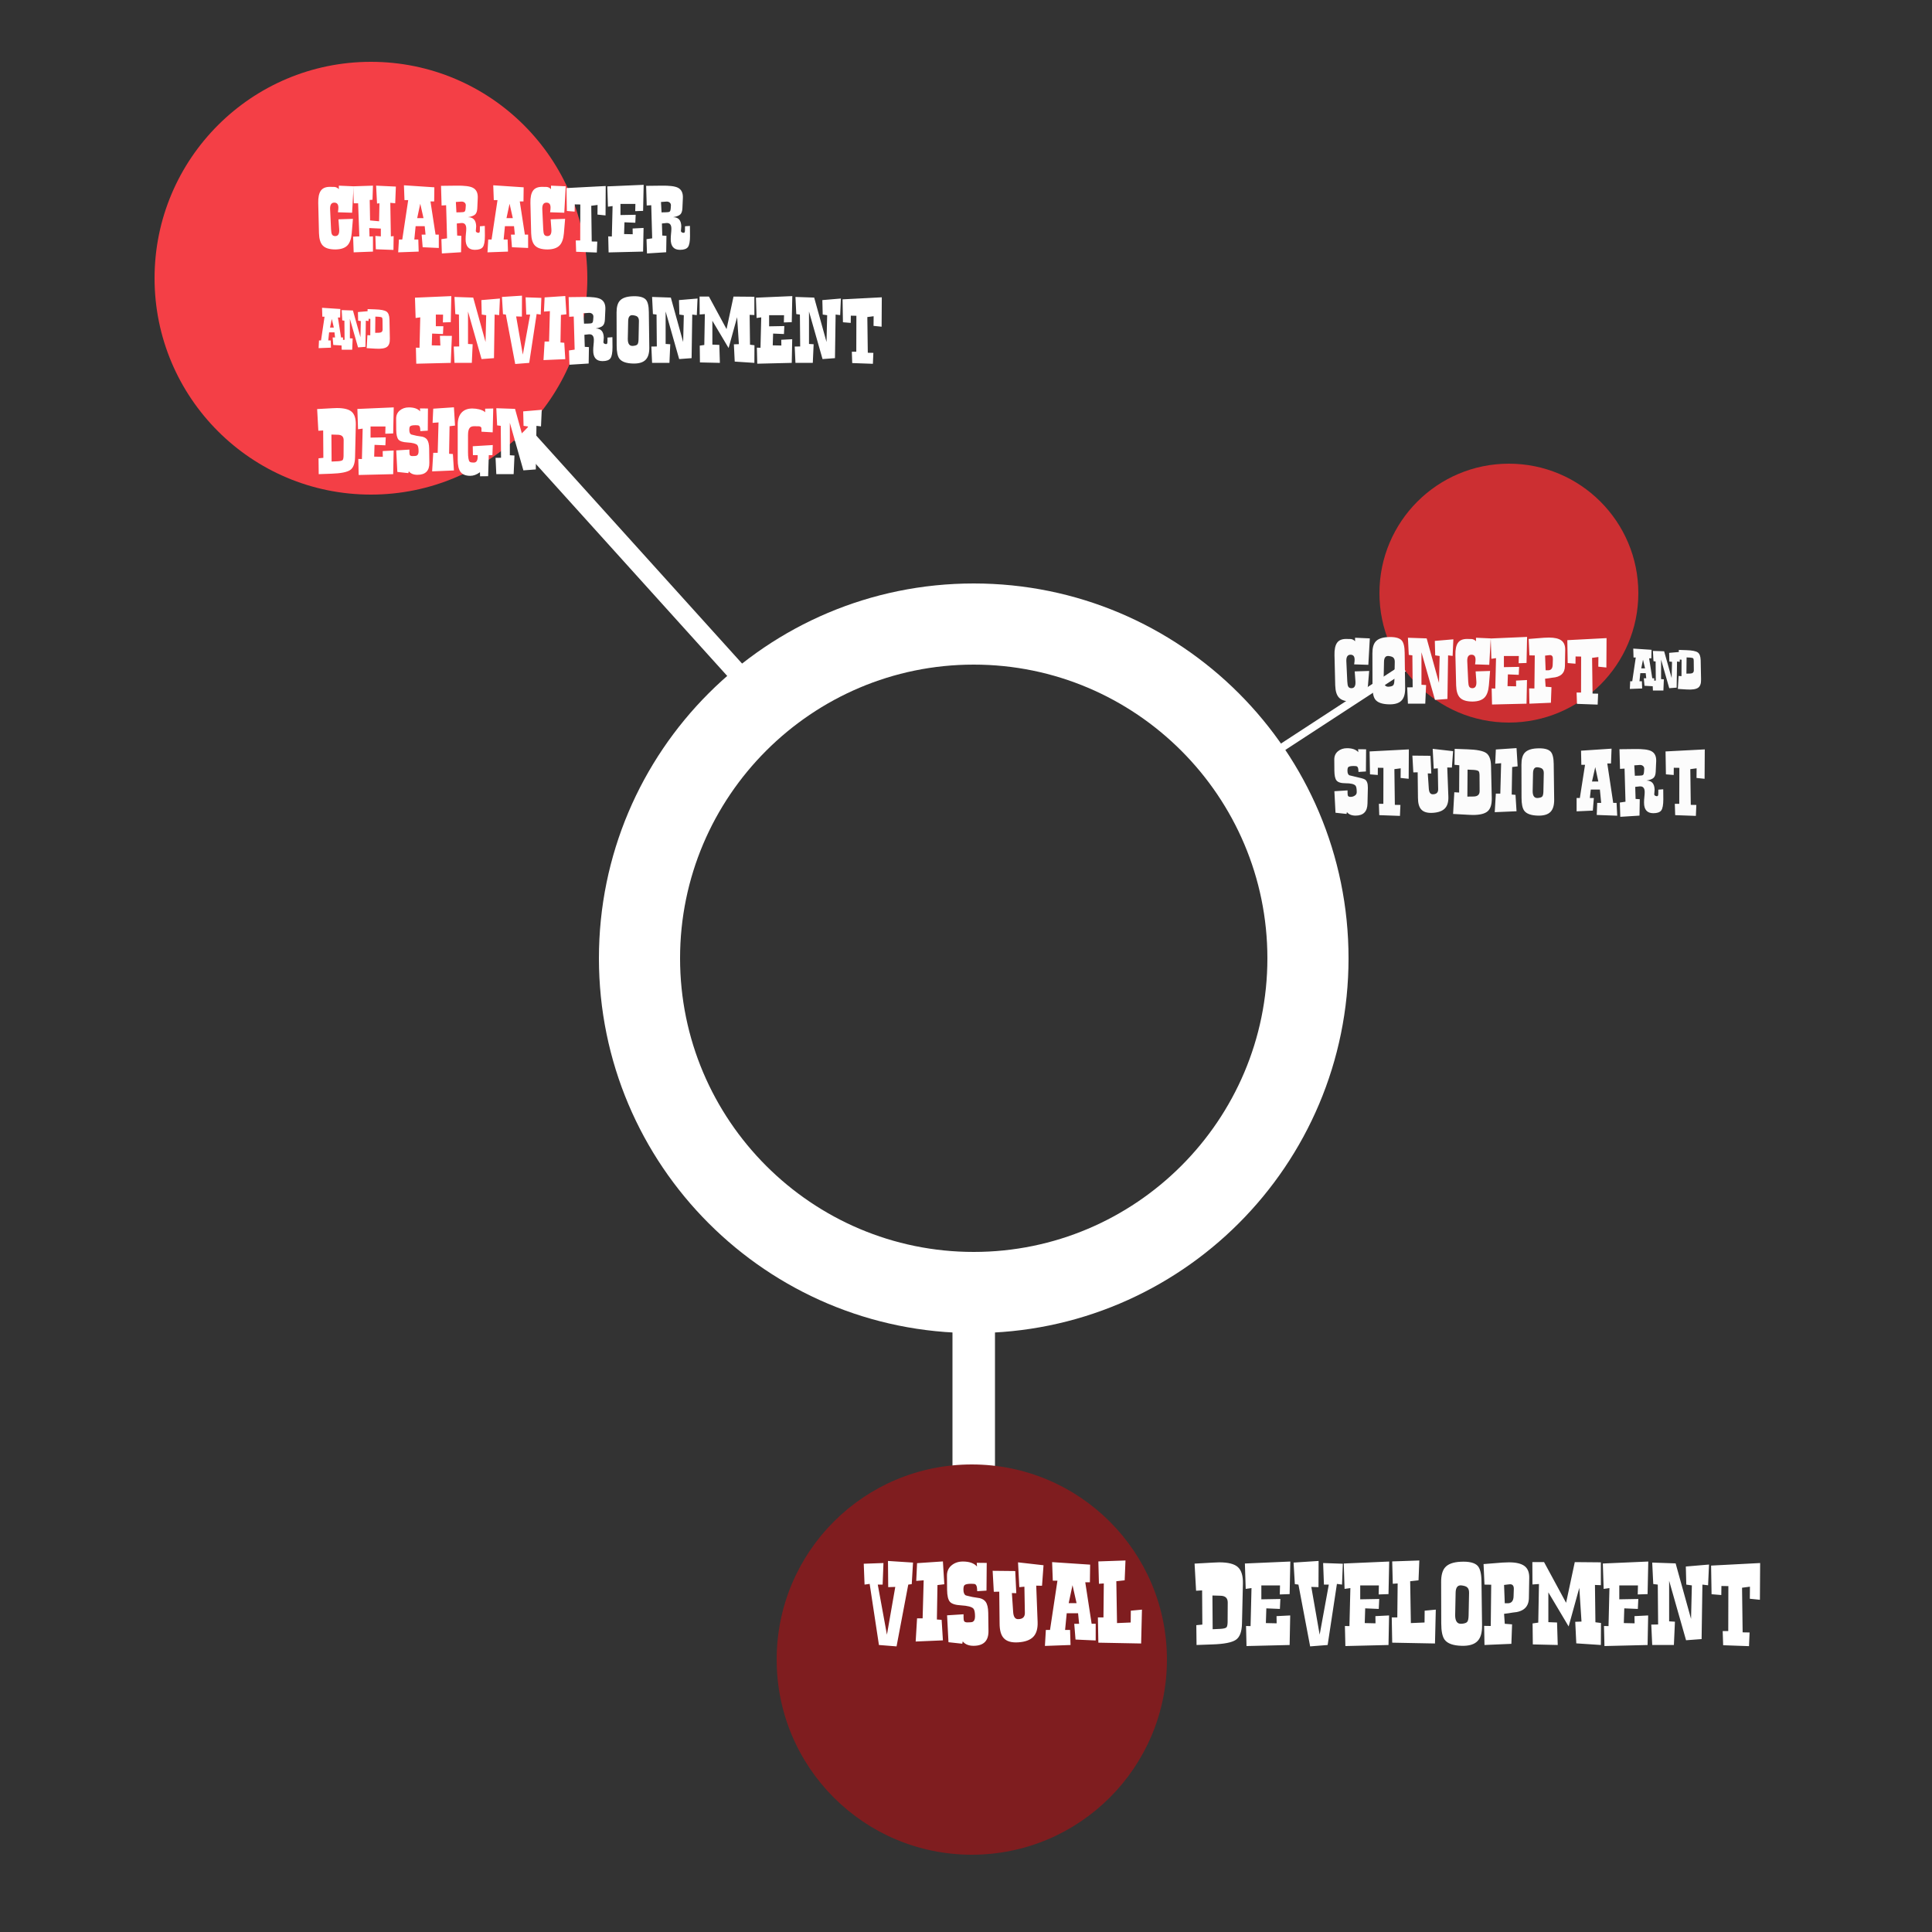<svg id="Layer_1" xmlns="http://www.w3.org/2000/svg" viewBox="0 0 500 500">
  <rect x="0" y="0" width="500" height="500" fill="#333333" stroke="none"/>
  <style>
    .st0{fill:#FFFFFF;} .st1{fill:none;stroke:#FFFFFF;stroke-width:5;stroke-miterlimit:10;} .st2{fill:none;stroke:#FFFFFF;stroke-width:2;stroke-miterlimit:10;} .st3{fill:none;stroke:#FFFFFF;stroke-width:11;stroke-miterlimit:10;} .st4{fill:#F43F46;} .st5{fill:#7F1D1F;} .st6{fill:#CC2F32;} .st7{fill:#FCFCFC;}
  </style>
  <path class="st0" d="M252 172c41.907 0 76 34.093 76 76s-34.093 76-76 76-76-34.093-76-76 34.093-76 76-76m0-21c-53.572 0-97 43.428-97 97s43.428 97 97 97 97-43.428 97-97-43.428-97-97-97z"/>
  <path class="st1" d="M197.5 181.5l-65-72"/>
  <path class="st2" d="M325.732 197.392l39.536-25.784"/>
  <path class="st3" d="M252 334v47"/>
  <circle class="st4" cx="96" cy="72" r="56"/>
  <circle class="st5" cx="251.5" cy="429.5" r="50.5"/>
  <circle class="st6" cx="390.5" cy="153.5" r="33.5"/>
  <path class="st0" d="M236.287 404.393l-.33 5.58-.9.12-3.03 15.99-4.56-.36-2.4-15.81-1.32.18-.21-5.4 5.1-.18-.21 5.58h-1.26l2.37 12.96 2.16-12.36-1.83.06-.06-6.78 6.48.42zM244.386 410.003l-1.77.21-.15 8.91 1.23.09.33 5.31-7.05.3.36-6h1.44l.27-9.84-1.92.15.21-4.59 6.69-.45.36 5.91zM255.816 422.003c.06 2.62-1.23 3.93-3.87 3.93-1.24 0-2.17-.38-2.79-1.14l-.12.6-3.57-.39-.36-6.96 4.26-.27V418.432c0 .54.04.9.12 1.08.14.24.42.36.84.36.7 0 1.15-.04 1.35-.12.44-.2.66-.67.66-1.41 0-1.04-.14-1.72-.42-2.04-.44-.46-1.51-.74-3.21-.84-1.46-.08-2.42-.392-2.88-.932-.46-.54-.7-1.568-.72-3.09l-.03-3.6c-.02-1.14.37-2.044 1.17-2.714.8-.67 1.78-1.005 2.94-1.005 1.68 0 2.9.43 3.66 1.29l-.062-.96 2.58.03-.06 7.17-2.4.15-.028-.45c-.02-.72-.182-1.17-.48-1.35-.14-.08-.5-.12-1.08-.12-.88 0-1.45.12-1.71.36-.18.18-.27.56-.27 1.14 0 .78.198 1.28.6 1.5.08.04.66.18 1.74.42.64.1 1.27.2 1.89.3.7.18 1.21.5 1.53.96.42.6.64 1.54.66 2.82l.06 4.623zM270.065 405.083l-.39 5.31-1.5-.03.36 9.42c.06 1.7-.31 2.97-1.11 3.81s-2.09 1.32-3.87 1.44c-1.78.12-3.05-.25-3.81-1.11-.7-.76-1.05-2.03-1.05-3.81l-.09-8.19-1.41.03-.3-5.43 5.85.06.27 5.73-1.14-.03.33 4.89c.08 1.24.5 1.86 1.26 1.86 1.18 0 1.77-.53 1.77-1.59l-.12-6.81-1.32.12-.33-6.42 6.6.75zM283.565 424.553l-5.22-.24-.33-4.08h1.26l-.27-2.73h-2.94l-.42 4.32h1.29l.12 3.9-6.63.24.24-4.14h1.08l1.92-12.75h-1.2l-.18-4.8 9.84.655-.06 4.563h-1.2l1.65 10.74h1.05v4.323zm-4.95-9.66l-1.05-4.65-.99 4.65h2.04zM295.535 416.572l-.21 8.76-11.07-.21-.12-6.54h1.44l.09-8.79-1.26.09-.15-5.79 7.02-.24-.21 5.13-2.16.24.18 10.83 3.54-.15.03-3.06 2.88-.27zM321.665 409.793l-.24 10.38c-.04 2.12-.57 3.524-1.59 4.215-1.02.69-3.03 1.085-6.03 1.185l-4.14.15-.06-5.13 1.56-.15-.06-8.85-1.56.09-.39-7.02 4.89-.27c.54-.04 1.04-.06 1.5-.06 2.32 0 3.93.414 4.83 1.244.9.83 1.33 2.236 1.29 4.216zm-3.93 4.92c0-1.14-.63-1.72-1.89-1.74l-2.07-.06.06 8.73 1.95-.09c.84-.04 1.38-.17 1.62-.39.18-.2.28-.642.3-1.32l.03-5.13zM333.935 404.123l-.18 8.43-2.55.09.06-2.34h-4.83v3.6l4.92-.09-.12 2.58-3.51-.15-.12 3.81 2.79.06-.03-1.858 3.54-.18-.15 7.65-11.16.27-.12-5.19 1.172.03.24-9.84-1.5.21-.21-6.57 11.758-.512zM347.524 404.692l-.21 5.4-1.32-.18-2.4 15.81-4.53.36-3.03-15.99-.93-.12-.33-5.58 6.48-.42-.03 6.78-1.86-.06 2.16 12.36 2.37-12.96h-1.26l-.21-5.58 5.1.18zM359.523 404.123l-.18 8.43-2.55.09.06-2.34h-4.83v3.6l4.92-.09-.12 2.58-3.51-.15-.12 3.81 2.79.06-.03-1.858 3.54-.18-.15 7.65-11.16.27-.12-5.19 1.172.03.24-9.84-1.5.21-.21-6.57 11.758-.512zM371.583 416.572l-.21 8.76-11.07-.21-.12-6.54h1.44l.09-8.79-1.26.09-.15-5.79 7.02-.24-.21 5.13-2.16.24.18 10.83 3.54-.15.03-3.06 2.88-.27zM383.554 420.713c.02 1.84-.37 3.17-1.17 3.99-.84.88-2.22 1.29-4.14 1.23-2.18-.06-3.642-.59-4.38-1.59-.58-.8-.87-2.2-.87-4.2l-.03-10.74c0-1.72.34-2.97 1.02-3.75.76-.88 2.08-1.37 3.96-1.47 2.2-.12 3.69.23 4.47 1.05.64.7.97 2.03.99 3.99l.15 11.49zm-3.36-8.46c.02-.7-.16-1.2-.54-1.5-.28-.22-.75-.37-1.41-.45-1-.12-1.51.52-1.53 1.92l-.12 5.79c0 .76.135 1.33.404 1.71.27.38.686.55 1.245.51.76-.06 1.25-.225 1.47-.495.22-.27.34-.805.36-1.604l.12-5.88zM395.764 408.413l-.09 5.16c-.04 2.32-1.42 3.57-4.14 3.75-.06.02-.432.08-1.11.18-.68.1-1.07.15-1.17.15l.18 2.58 1.89.15-.18 5.04-6.96.3-.09-4.95 1.71.03.12-10.68-1.74-.03-.24-5.312 4.92-.39c.58-.04 1.13-.06 1.65-.06 1.84 0 3.185.32 4.034.96.85.643 1.255 1.683 1.216 3.123zm-3.99 2.91c.04-.88-.28-1.32-.96-1.32-.16 0-.36.02-.602.06l-.96.12.18 4.74h.78c.96 0 1.46-.59 1.5-1.77l.06-1.83zM414.333 420.022l-.03 5.7-6.36-.42-.27-5.58 1.62-.06-.57-8.73-2.76 9.99-5.25-8.82v7.71l2.25.09.18 5.82-6.45-.15-.06-5.43 1.47-.21.18-9.99-1.68.12-.03-5.79h3.03l5.7 10.53 2.25-10.53 6.75.06v5.91l-1.53-.06.12 9.66 1.44.18zM426.572 404.123l-.18 8.43-2.55.09.06-2.34h-4.83v3.6l4.92-.09-.12 2.58-3.51-.15-.12 3.81 2.79.06-.03-1.858 3.54-.18-.15 7.65-11.16.27-.12-5.19 1.172.03.24-9.84-1.5.21-.21-6.57 11.758-.512zM442.292 404.902l-.24 5.37-1.47-.18-.21 14.1-4.02.3-4.38-15.39v10.5l1.5.09-.27 6.03h-5.61l-.24-5.28 1.77-.03-.09-10.32-1.17-.15-.27-5.55 6.06.21 3.99 14.37.21-8.67-1.44-.21-.12-4.68 6-.51zM455.522 404.513l-.06 9.51-2.61-.27.03-3.12-2.04.27.15 11.55 1.8.03-.15 3.54-6.69-.24-.12-3.66h1.44l.03-11.64-1.8-.03-.03 2.34-2.52-.21-.12-7.41 12.69-.66z"/>
  <g>
    <path class="st0" d="M91.506 48.216l-.384 6.84-3.672-.12.096-.72c.016-.176.024-.344.024-.504 0-.848-.352-1.272-1.056-1.272-.784 0-1.144.592-1.08 1.776l.24 5.112c.032.656.112 1.104.24 1.344.16.288.44.432.84.432.768 0 1.112-.592 1.032-1.776l-.192-2.568 3.744-.12-.312 3.744c-.128 1.44-.496 2.48-1.104 3.12-.656.688-1.696 1.04-3.12 1.056-1.536 0-2.625-.336-3.264-1.008-.608-.624-.936-1.68-.984-3.168l-.192-7.848c-.032-1.424.184-2.476.648-3.156.464-.68 1.248-1.02 2.352-1.02.72 0 1.144.008 1.272.024.416.064.768.256 1.056.576v-.912l3.816.168z"/>
    <path class="st0" d="M102.45 48.288l-.168 4.32-1.272-.12.144 8.688.72-.072-.048 3.576-4.56-.168-.12-3.456 1.416.12V59.16l-3-.144.072 2.184.888-.024v3.936l-4.992.192-.144-4.056 1.608-.072-.312-8.568h-1.128l-.144-4.392 5.112-.168-.12 3.648-.72.048.096 5.304 2.328.216.096-4.656-.624.072-.24-4.632 5.112.24zM113.562 64.176l-4.176-.192-.264-3.264h1.008l-.216-2.184h-2.352l-.336 3.456h1.032l.096 3.12-5.304.192.192-3.312h.864l1.536-10.2h-.96l-.144-3.84 7.872.525-.048 3.65h-.96l1.32 8.593h.84v3.456zm-3.96-7.728l-.84-3.72-.792 3.72h1.632zM125.49 61.056c0 1.424-.176 2.38-.528 2.868-.352.488-1.04.732-2.064.732-1.6 0-2.4-.912-2.4-2.736 0-.464.027-.952.084-1.464.056-.512.084-.936.084-1.272 0-1.056-.44-1.543-1.32-1.464l-1.128.12.096 3.12 1.08.072-.072 4.248-4.968.312-.12-3.696 1.464-.216-.24-8.568-1.176.072-.144-5.088 3.96-.048c2.064-.032 3.48.144 4.248.528.928.464 1.36 1.36 1.296 2.688l-.12 2.64c-.032.736-.212 1.264-.54 1.584-.328.32-.948.56-1.86.72 1.36 0 2.064.776 2.112 2.328 0 .16-.016.384-.048.672-.032.288-.048.472-.048.552 0 .24.184.4.552.48.24.048.392-.032.456-.24.032-.128.048-.448.048-.96v-.48l1.272-.096c.015.256.024 1.12.024 2.592zm-4.944-7.872c.016-.32-.092-.576-.324-.768-.232-.192-.532-.272-.9-.24l-1.344.096.144 2.688 1.152-.024c.48 0 .795-.056.948-.168.152-.11.244-.4.276-.864l.048-.72zM136.674 64.176l-4.176-.192-.264-3.264h1.008l-.216-2.184h-2.352l-.336 3.456h1.032l.096 3.12-5.304.192.192-3.312h.864l1.536-10.2h-.96l-.144-3.84 7.872.525-.048 3.65h-.96l1.32 8.593h.84v3.456zm-3.96-7.728l-.84-3.72-.792 3.72h1.632zM146.417 48.216l-.384 6.84-3.672-.12.097-.72c.016-.176.024-.344.024-.504 0-.848-.35-1.272-1.055-1.272-.784 0-1.144.592-1.08 1.776l.24 5.112c.032.656.112 1.104.24 1.344.16.288.44.432.84.432.768 0 1.112-.592 1.032-1.776l-.192-2.568 3.744-.12-.313 3.744c-.128 1.44-.496 2.48-1.104 3.12-.656.688-1.696 1.04-3.12 1.056-1.536 0-2.625-.336-3.264-1.008-.61-.624-.937-1.68-.985-3.168l-.192-7.848c-.032-1.424.184-2.476.648-3.156.465-.68 1.25-1.02 2.353-1.02.72 0 1.144.008 1.272.024.416.064.768.256 1.056.576v-.912l3.817.168zM156.76 48.144l-.047 7.608-2.088-.216.024-2.496-1.633.216.12 9.24 1.44.024-.12 2.832-5.352-.192-.096-2.928h1.15l.025-9.312-1.44-.024-.024 1.872-2.015-.168-.096-5.928 10.15-.528zM166.577 47.832l-.144 6.744-2.04.072.048-1.872h-3.863v2.88l3.936-.072-.096 2.064-2.808-.12-.097 3.048 2.232.048-.024-1.488 2.833-.144-.12 6.12-8.928.216-.096-4.152.935.024.192-7.872-1.2.168-.168-5.256 9.407-.408zM178.577 61.056c0 1.424-.176 2.38-.528 2.868-.353.488-1.042.732-2.065.732-1.6 0-2.4-.912-2.4-2.736 0-.464.027-.952.084-1.464.055-.512.083-.936.083-1.272 0-1.056-.44-1.543-1.32-1.464l-1.128.12.096 3.12 1.08.072-.07 4.248-4.97.312-.12-3.696 1.465-.216-.24-8.568-1.176.072-.145-5.088 3.96-.048c2.064-.032 3.48.144 4.248.528.928.464 1.36 1.36 1.296 2.688l-.12 2.64c-.033.736-.213 1.264-.54 1.584-.33.32-.95.56-1.86.72 1.36 0 2.063.776 2.11 2.328 0 .16-.015.384-.047.672-.032.288-.048.472-.048.552 0 .24.184.4.552.48.24.048.392-.032.456-.24.032-.128.048-.448.048-.96v-.48l1.273-.096c.015.256.024 1.12.024 2.592zm-4.944-7.872c.016-.32-.092-.576-.324-.768-.233-.192-.533-.272-.9-.24l-1.345.096.144 2.688 1.15-.024c.48 0 .796-.056.95-.168.15-.11.243-.4.275-.864l.048-.72zM100.89 87.648c.033 1.04-.22 1.752-.755 2.136-.536.384-1.5.536-2.892.456l-2.352-.144.193-3.36.744.048.024-4.248-.455-.048-.024.6-.695-.096-.096 6.768-1.92.144-2.113-7.392v5.04l.72.048-.12 2.904h-2.712l-.048-1.104-2.136-.12-.167-1.944h.624l-.144-1.32H85.17l-.216 2.088h.624l.072 1.872-3.192.12.096-1.992h.528l.912-6.144h-.576l-.072-2.304 4.728.312-.048 2.208h-.576l.816 5.16h.504v.624l.408-.024-.048-4.944-.552-.072-.144-2.664 2.904.096 1.944 6.912.096-4.176-.696-.096-.048-2.232 2.496-.216v-.552l1.992.072c1.44.048 2.404.236 2.892.564.488.328.748 1.004.78 2.028l.097 4.992zm-14.495-2.88l-.528-2.232-.456 2.232h.985zm12.624.504l-.025-2.448c0-.336-.052-.552-.156-.648-.105-.096-.357-.16-.757-.192l-.936-.048-.048 4.2 1.007-.024c.607-.016.912-.296.912-.84zM116.946 86.928l-.288 6.984-8.928.216-.096-4.152.936.024.192-7.872-1.2.168-.168-5.256 9.408-.408-.144 6.744-2.04.072.048-2.016-1.872-.024v3.024h1.944l-.096 2.016-2.808-.12-.096 3.048 2.232.048-.12-2.52 3.096.024zM129.378 77.256l-.192 4.296-1.176-.144-.168 11.28-3.216.24-3.504-12.312v8.4l1.2.072-.216 4.824h-4.488l-.192-4.224 1.416-.024-.072-8.256-.936-.12-.216-4.44 4.848.168 3.192 11.496.168-6.936-1.152-.168-.096-3.744 4.8-.408zM140.106 77.088l-.168 4.32-1.056-.144-1.92 12.648-3.624.288-2.424-12.792-.744-.096-.264-4.464 5.184-.336-.024 5.424-1.488-.048 1.728 9.888 1.896-10.368h-1.008l-.168-4.464 4.08.144zM146.585 81.336l-1.416.168-.12 7.128.983.072.264 4.248-5.64.24.288-4.8h1.152l.216-7.872-1.536.12.168-3.672 5.352-.36.288 4.728zM158.513 89.856c0 1.424-.176 2.38-.528 2.868-.352.488-1.04.732-2.064.732-1.6 0-2.4-.912-2.4-2.736 0-.464.028-.952.085-1.464.056-.512.084-.936.084-1.272 0-1.056-.44-1.543-1.32-1.464l-1.13.12.097 3.12 1.08.072-.072 4.248-4.968.312-.12-3.696 1.464-.216-.24-8.568-1.175.072-.144-5.088 3.96-.048c2.065-.032 3.48.144 4.25.528.927.464 1.36 1.36 1.295 2.688l-.12 2.64c-.032.736-.212 1.264-.54 1.584-.328.32-.948.56-1.86.72 1.36 0 2.064.776 2.112 2.328 0 .16-.016.384-.048.672-.033.288-.05.472-.05.552 0 .24.185.4.553.48.24.048.392-.032.456-.24.03-.128.047-.448.047-.96v-.48l1.272-.096c.015.256.023 1.12.023 2.592zm-4.944-7.872c.015-.32-.093-.576-.325-.768-.232-.192-.532-.272-.9-.24l-1.344.096.145 2.688 1.152-.024c.48 0 .795-.056.948-.168.152-.11.244-.4.276-.864l.05-.72zM168.04 89.904c.017 1.472-.295 2.536-.935 3.192-.672.704-1.776 1.032-3.312.984-1.744-.048-2.913-.472-3.504-1.272-.465-.64-.697-1.76-.697-3.36l-.024-8.592c0-1.375.27-2.376.815-3 .608-.704 1.664-1.096 3.168-1.176 1.76-.096 2.952.184 3.576.84.51.56.775 1.624.79 3.192l.12 9.192zm-2.687-6.768c.016-.56-.128-.96-.432-1.2-.224-.176-.6-.296-1.127-.36-.8-.096-1.208.416-1.224 1.536l-.097 4.632c0 .608.108 1.064.324 1.368.216.304.548.44.996.408.608-.048 1-.18 1.176-.396.175-.216.27-.644.287-1.284l.096-4.704zM180.52 77.256l-.19 4.296-1.177-.144-.168 11.28-3.216.24-3.505-12.312v8.4l1.2.072-.216 4.824h-4.49l-.19-4.224 1.415-.024-.072-8.256-.936-.12-.216-4.44 4.85.168 3.19 11.496.17-6.936-1.153-.168-.096-3.744 4.8-.408zM195.256 89.352l-.024 4.56-5.088-.336-.216-4.464 1.296-.048-.456-6.984-2.208 7.992-4.2-7.056v6.168l1.8.072.144 4.656-5.16-.12-.048-4.344 1.176-.168.144-7.992-1.344.096-.024-4.632h2.424l4.56 8.424 1.8-8.424 5.4.048v4.73l-1.224-.05.096 7.73 1.152.142zM205.048 76.632l-.144 6.744-2.04.072.048-1.872h-3.864v2.88l3.936-.072-.096 2.064-2.808-.12-.096 3.048 2.232.048-.024-1.488 2.832-.144-.12 6.12-8.928.216-.096-4.152.936.024.192-7.872-1.2.168-.168-5.256 9.408-.408zM217.625 77.256l-.192 4.296-1.176-.144-.168 11.28-3.217.24-3.504-12.312v8.4l1.2.072-.217 4.824h-4.488l-.192-4.224 1.416-.024-.073-8.256-.936-.12-.215-4.44 4.848.168 3.192 11.496.168-6.936-1.152-.168-.095-3.744 4.8-.408zM228.208 76.944l-.048 7.608-2.088-.216.024-2.496-1.632.216.12 9.24 1.44.024-.12 2.832-5.352-.192-.096-2.928h1.152l.024-9.312-1.44-.024-.024 1.872-2.016-.168-.096-5.928 10.152-.528zM92.083 109.968l-.192 8.304c-.03 1.696-.455 2.82-1.27 3.372-.817.552-2.425.868-4.825.948l-3.312.12-.048-4.104 1.248-.12-.048-7.08-1.248.072-.312-5.616 3.912-.216c.432-.032.832-.048 1.2-.048 1.856 0 3.144.332 3.864.996.72.664 1.064 1.788 1.033 3.372zm-3.145 3.936c0-.912-.504-1.376-1.512-1.392l-1.656-.048.048 6.984 1.56-.072c.672-.032 1.104-.136 1.296-.312.144-.16.224-.512.24-1.056l.024-4.104zM101.898 105.432l-.144 6.744-2.04.072.048-1.872h-3.864v2.88l3.936-.072-.096 2.064-2.808-.12-.096 3.048 2.232.048-.024-1.488 2.832-.144-.12 6.12-8.928.216-.096-4.152.936.024.192-7.872-1.2.168-.168-5.256 9.408-.408zM111.114 119.736c.048 2.096-.984 3.144-3.096 3.144-.992 0-1.736-.304-2.232-.912l-.096.48-2.856-.312-.288-5.568 3.408-.216v.528c0 .432.032.72.096.864.112.192.336.288.672.288.56 0 .92-.032 1.08-.096.352-.16.528-.536.528-1.128 0-.832-.112-1.376-.336-1.632-.352-.368-1.208-.592-2.568-.672-1.168-.064-1.936-.312-2.304-.744-.368-.432-.56-1.256-.576-2.472l-.024-2.88c-.016-.912.296-1.636.936-2.172.64-.536 1.424-.804 2.352-.804 1.344 0 2.32.344 2.928 1.032l-.048-.768 2.064.024-.048 5.736-1.92.12-.024-.36c-.016-.576-.144-.936-.384-1.08-.112-.063-.4-.096-.864-.096-.705 0-1.16.096-1.368.288-.144.144-.216.448-.216.912 0 .624.16 1.024.48 1.2.063.032.528.144 1.392.336.512.08 1.016.16 1.512.24.56.144.968.4 1.224.768.336.48.512 1.232.528 2.256l.048 3.696zM117.762 110.136l-1.416.168-.12 7.128.984.072.264 4.248-5.64.24.288-4.8h1.152l.216-7.872-1.536.12.168-3.672 5.352-.36.288 4.728zM127.65 105.72l-.144 6.168-2.904-.168v-.84c0-.304-.2-.488-.6-.552-.096-.016-.52-.024-1.272-.024-.512 0-.888.128-1.128.384-.32.336-.48.976-.48 1.92V117c0 1.328.136 2.152.408 2.472.144.16.504.24 1.08.24.672 0 1.008-.496 1.008-1.488v-.432h-1.224l-.048-2.304 5.184-.312-.096 2.616h-.936l-.168 5.448-2.088.024-.024-1.056c-.832.624-1.672.936-2.52.936-1.185 0-2.032-.352-2.544-1.056-.464-.64-.696-1.68-.696-3.12v-9.072c0-1.36.344-2.408 1.032-3.144.656-.688 1.568-1.032 2.736-1.032.576 0 1.167.072 1.776.216.752.192 1.272.448 1.56.768v-.935l2.088-.05zM140.202 106.056l-.192 4.296-1.176-.144-.168 11.28-3.216.24-3.504-12.312v8.4l1.2.072-.216 4.824h-4.488l-.192-4.224 1.416-.024-.072-8.256-.936-.12-.216-4.44 4.848.168 3.192 11.496.168-6.936-1.152-.168-.096-3.744 4.8-.408z"/>
  </g>
  <g>
    <path class="st7" d="M354.507 165.216l-.384 6.84-3.672-.12.097-.72c.016-.176.024-.344.024-.504 0-.848-.352-1.272-1.056-1.272-.784 0-1.144.592-1.08 1.776l.24 5.112c.032.656.112 1.104.24 1.344.16.288.44.432.84.432.77 0 1.112-.592 1.032-1.776l-.192-2.568 3.744-.12-.312 3.744c-.13 1.44-.496 2.48-1.104 3.12-.656.688-1.696 1.04-3.12 1.056-1.536 0-2.624-.336-3.264-1.008-.608-.624-.937-1.68-.984-3.168l-.19-7.848c-.033-1.424.183-2.476.646-3.156s1.248-1.02 2.353-1.02c.72 0 1.144.008 1.27.024.417.064.77.256 1.058.576v-.912l3.817.168zM363.65 178.104c.016 1.472-.296 2.536-.936 3.192-.672.704-1.776 1.032-3.313.984-1.743-.048-2.91-.472-3.503-1.272-.464-.64-.696-1.76-.696-3.36l-.022-8.592c0-1.375.27-2.376.816-3 .607-.704 1.663-1.096 3.168-1.176 1.76-.096 2.95.184 3.575.84.513.56.776 1.624.792 3.192l.12 9.192zm-2.687-6.768c.016-.56-.13-.96-.433-1.2-.224-.176-.6-.296-1.128-.36-.8-.096-1.208.416-1.224 1.536l-.096 4.632c0 .608.107 1.064.323 1.368.217.304.548.44.996.408.61-.048 1-.18 1.178-.396.176-.216.27-.644.287-1.284l.098-4.704zM376.13 165.456l-.19 4.296-1.177-.144-.168 11.28-3.217.24-3.504-12.312v8.4l1.2.072-.216 4.824h-4.488l-.19-4.224 1.415-.024-.072-8.256-.937-.12-.216-4.44 4.85.168 3.19 11.496.168-6.936-1.15-.168-.098-3.744 4.8-.408zM385.802 165.216l-.384 6.84-3.672-.12.096-.72c.016-.176.024-.344.024-.504 0-.848-.353-1.272-1.057-1.272-.785 0-1.145.592-1.08 1.776l.24 5.112c.03.656.11 1.104.24 1.344.16.288.438.432.84.432.768 0 1.11-.592 1.03-1.776l-.19-2.568 3.743-.12-.312 3.744c-.128 1.44-.495 2.48-1.103 3.12-.656.688-1.696 1.04-3.12 1.056-1.536 0-2.624-.336-3.264-1.008-.608-.624-.937-1.68-.984-3.168l-.192-7.848c-.032-1.424.184-2.476.647-3.156s1.248-1.02 2.353-1.02c.72 0 1.144.008 1.27.024.417.064.77.256 1.058.576v-.912l3.816.168z"/>
    <path class="st7" d="M395.21 164.832l-.145 6.744-2.04.072.048-1.872h-3.863v2.88l3.936-.072-.096 2.064-2.81-.12-.095 3.048 2.232.048-.024-1.488 2.832-.144-.12 6.12-8.928.216-.096-4.152.937.024.192-7.872-1.2.168-.17-5.256 9.41-.408zM405.073 168.264l-.07 4.128c-.033 1.856-1.138 2.856-3.314 3-.05.016-.345.064-.89.144-.543.08-.855.12-.936.12l.145 2.064 1.51.12-.143 4.032-5.568.24-.073-3.96 1.368.024.096-8.544-1.39-.024-.193-4.248 3.937-.312c.464-.032.903-.048 1.32-.048 1.472 0 2.547.256 3.228.768.68.512 1.003 1.344.97 2.496zm-3.19 2.328c.03-.704-.226-1.056-.77-1.056-.128 0-.288.016-.48.048l-.768.096.145 3.792h.624c.768 0 1.168-.472 1.2-1.416l.048-1.464zM415.777 165.144l-.048 7.608-2.09-.216.024-2.496-1.632.216.12 9.24 1.44.024-.12 2.832-5.353-.192-.097-2.928h1.152l.023-9.312-1.44-.024-.023 1.872-2.016-.168-.098-5.928 10.155-.528zM440.232 175.848c.032 1.04-.22 1.752-.756 2.136-.536.384-1.5.536-2.892.456l-2.353-.144.193-3.36.744.048.023-4.248-.456-.048-.023.6-.695-.096-.096 6.768-1.92.144-2.113-7.392v5.04l.72.048-.12 2.904h-2.712l-.048-1.104-2.136-.12-.167-1.944h.624l-.144-1.32h-1.393l-.216 2.088h.624l.072 1.872-3.192.12.096-1.992h.528l.912-6.144h-.576l-.072-2.304 4.73.312-.05 2.208h-.575l.816 5.16h.504v.624l.408-.024-.048-4.944-.552-.072-.145-2.664 2.904.096 1.944 6.912.097-4.176-.696-.096-.047-2.232 2.496-.216v-.552l1.99.072c1.44.048 2.404.236 2.893.564.488.328.748 1.004.78 2.028l.1 4.992zm-14.496-2.88l-.527-2.232-.457 2.232h.983zm12.624.504l-.023-2.448c0-.336-.053-.552-.156-.648-.103-.096-.355-.16-.755-.192l-.936-.048-.05 4.2 1.01-.024c.607-.016.91-.296.91-.84zM354.003 203.856l-.096 4.08c-.032 2.096-1.064 3.144-3.097 3.144-.992 0-1.735-.304-2.23-.912l-.097.48-2.856-.312-.288-5.568 3.407-.216v.528c0 .432.032.72.096.864.112.192.336.288.672.288.4 0 .77-.108 1.104-.324.335-.216.503-.516.503-.9 0-.88-.104-1.44-.313-1.68-.368-.416-1.23-.624-2.592-.624-1.168 0-1.943-.24-2.328-.72-.352-.432-.536-1.264-.552-2.496l-.023-2.88c-.017-.912.296-1.636.936-2.172.64-.536 1.425-.804 2.353-.804 1.345 0 2.32.344 2.93 1.032l-.05-.768 2.064.024-.048 5.736-1.92.12-.025-.36c-.016-.576-.144-.936-.384-1.08-.11-.063-.4-.096-.863-.096-.704 0-1.16.096-1.367.288-.145.144-.217.448-.217.912 0 .624.16 1.024.48 1.2.063.032.528.144 1.392.336 1.488.32 2.368.568 2.64.744.528.336.784 1.048.768 2.136zM364.61 193.944l-.047 7.608-2.088-.216.023-2.496-1.632.216.12 9.24 1.44.024-.12 2.832-5.353-.192-.096-2.928h1.152l.022-9.312-1.44-.024-.023 1.872-2.017-.168-.097-5.928 10.155-.528zM376.06 194.4l-.313 4.248-1.2-.024.288 7.536c.05 1.36-.248 2.376-.888 3.048s-1.672 1.056-3.096 1.152c-1.424.096-2.44-.2-3.047-.888-.56-.608-.84-1.624-.84-3.048l-.072-6.552-1.127.024-.24-4.344 4.68.048.216 4.584-.912-.024.264 3.912c.063.992.4 1.488 1.008 1.488.944 0 1.416-.424 1.416-1.272l-.096-5.448-1.057.096-.264-5.136 5.28.6zM386.067 206.544c.032 1.6-.313 2.73-1.032 3.384-.72.656-2.008.984-3.864.984-.367 0-.767-.016-1.198-.048l-3.912-.216.312-5.616 1.248.072.048-7.056-1.248-.12.05-4.128 3.31.12c2.4.08 4.01.396 4.825.948.815.552 1.24 1.676 1.27 3.372l.192 8.304zm-3.143-1.8l-.024-4.128c-.017-.544-.096-.888-.24-1.032-.19-.176-.624-.288-1.296-.336l-1.56-.072-.05 6.984 1.657-.024c1.01-.032 1.514-.496 1.514-1.392zM392.764 198.336l-1.416.168-.12 7.128.983.072.266 4.248-5.64.24.287-4.8h1.152l.216-7.872-1.535.12.168-3.672 5.353-.36.288 4.728zM402.22 206.904c.015 1.472-.297 2.536-.937 3.192-.672.704-1.776 1.032-3.313.984-1.744-.048-2.912-.472-3.504-1.272-.464-.64-.696-1.76-.696-3.36l-.023-8.592c0-1.375.27-2.376.816-3 .607-.704 1.663-1.096 3.168-1.176 1.76-.096 2.952.184 3.576.84.513.56.776 1.624.792 3.192l.12 9.192zm-2.69-6.768c.017-.56-.128-.96-.432-1.2-.224-.176-.6-.296-1.128-.36-.8-.096-1.208.416-1.224 1.536l-.096 4.632c0 .608.107 1.064.323 1.368.217.304.548.44.996.408.607-.048 1-.18 1.176-.396.176-.216.27-.644.287-1.284l.098-4.704zM418.538 211.104l-5.304-.192.12-3.12h1.03l-.335-3.456h-2.353l-.24 2.184h1.032l-.265 3.264-4.2.192v-3.456h.84l1.344-8.592h-.96l-.073-3.65 7.896-.526-.145 3.84h-.96l1.536 10.2h.864l.17 3.312zm-4.896-8.856l-.792-3.72-.84 3.72h1.632zM430.467 206.856c0 1.424-.177 2.38-.528 2.868-.354.488-1.04.732-2.065.732-1.6 0-2.4-.912-2.4-2.736 0-.464.028-.952.085-1.464.056-.512.084-.936.084-1.272 0-1.056-.44-1.543-1.32-1.464l-1.128.12.096 3.12 1.08.072-.07 4.248-4.97.312-.12-3.696 1.465-.216-.24-8.568-1.176.072-.144-5.088 3.96-.048c2.064-.032 3.48.144 4.248.528.928.464 1.36 1.36 1.296 2.688l-.12 2.64c-.032.736-.212 1.264-.54 1.584-.328.32-.947.56-1.86.72 1.36 0 2.064.776 2.112 2.328 0 .16-.016.384-.048.672-.032.288-.048.472-.048.552 0 .24.184.4.552.48.24.048.393-.032.456-.24.032-.128.048-.448.048-.96v-.48l1.272-.096c.014.256.023 1.12.023 2.592zm-4.945-7.872c.016-.32-.093-.576-.324-.768-.232-.192-.532-.272-.9-.24l-1.344.096.145 2.688 1.15-.024c.48 0 .796-.056.948-.168.152-.11.244-.4.276-.864l.048-.72zM441.194 193.944l-.048 7.608-2.088-.216.023-2.496-1.63.216.12 9.24 1.44.024-.12 2.832-5.354-.192-.096-2.928h1.152l.023-9.312-1.44-.024-.023 1.872-2.016-.168-.097-5.928 10.154-.528z"/>
  </g>
</svg>
